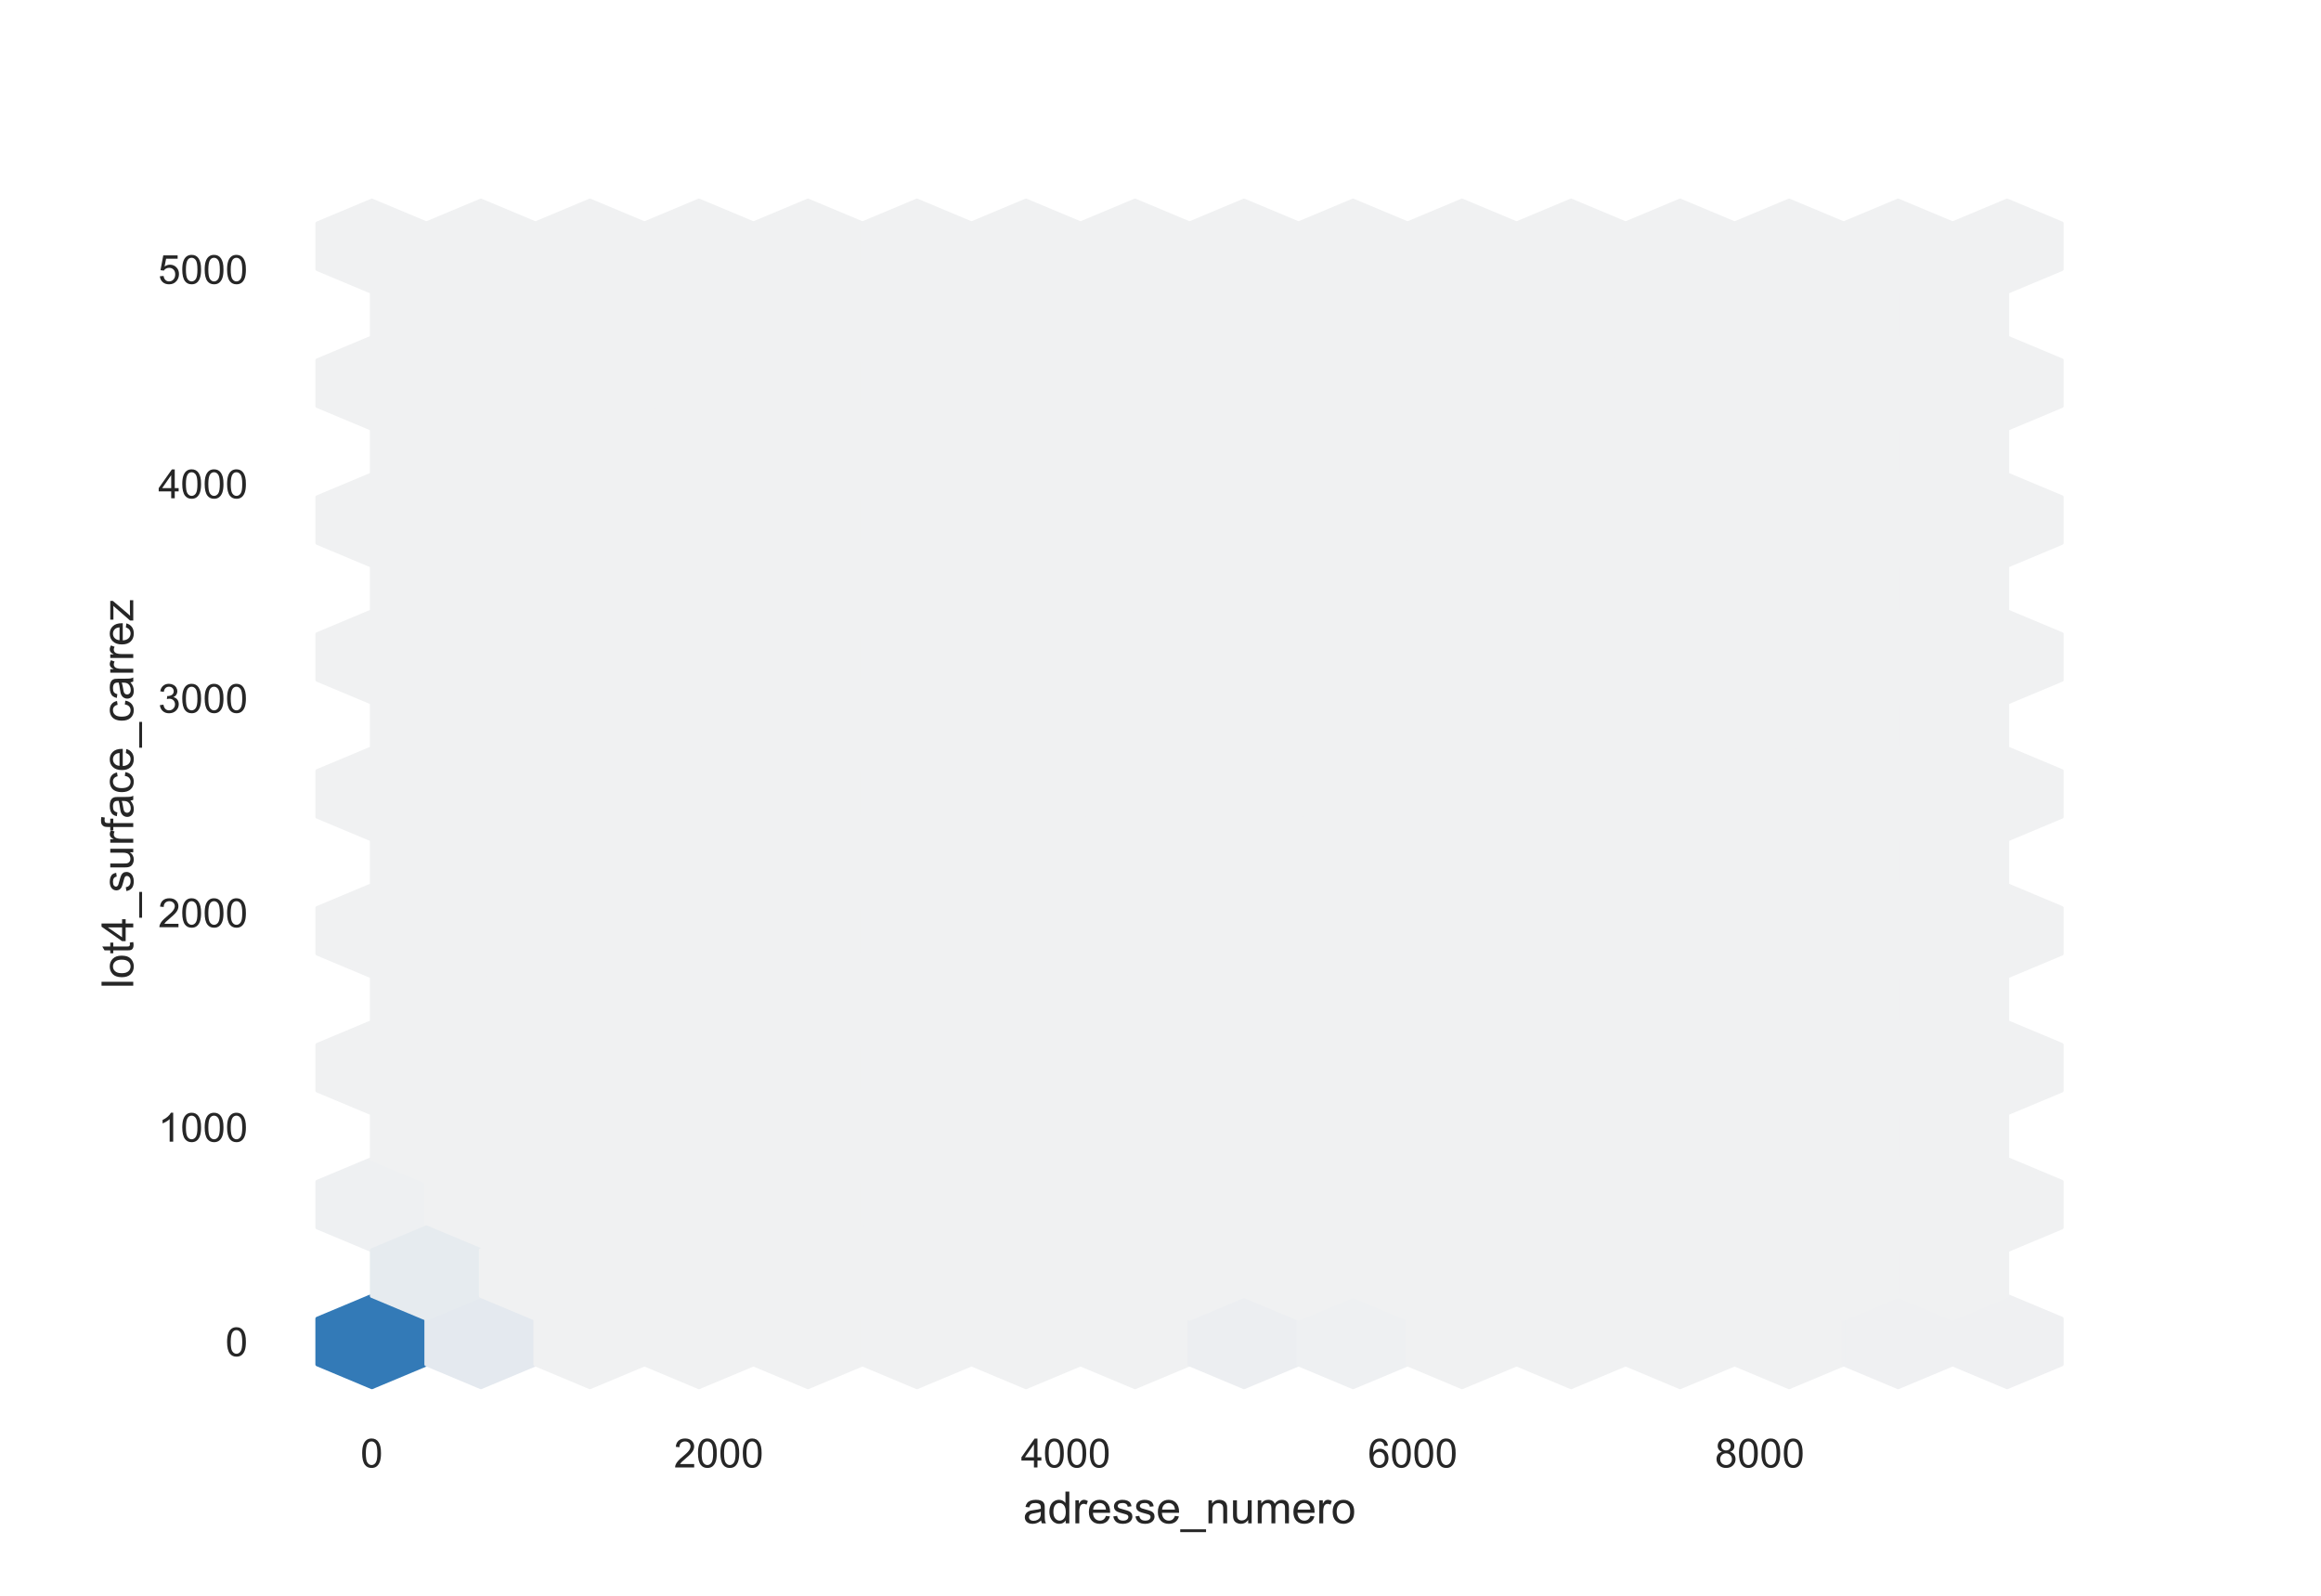 <?xml version="1.0" encoding="utf-8" standalone="no"?>
<!DOCTYPE svg PUBLIC "-//W3C//DTD SVG 1.1//EN"
  "http://www.w3.org/Graphics/SVG/1.1/DTD/svg11.dtd">
<!-- Created with matplotlib (https://matplotlib.org/) -->
<svg height="396pt" version="1.1" viewBox="0 0 576 396" width="576pt" xmlns="http://www.w3.org/2000/svg" xmlns:xlink="http://www.w3.org/1999/xlink">
 <defs>
  <style type="text/css">*{stroke-linecap:butt;stroke-linejoin:round;}</style>
 </defs>
 <g id="figure_1">
  <g id="patch_1">
   <path d="M 0 396 
L 576 396 
L 576 0 
L 0 0 
z
" style="fill:#ffffff;"/>
  </g>
  <g id="axes_1">
   <g id="patch_2">
    <path d="M 72 346.5 
L 518.4 346.5 
L 518.4 47.52 
L 72 47.52 
z
" style="fill:#ffffff;"/>
   </g>
   <g id="matplotlib.axis_1">
    <g id="xtick_1">
     <g id="text_1">
      <!-- 0 -->
      <g style="fill:#262626;" transform="translate(89.467 364.158)scale(0.1 -0.1)">
       <defs>
        <path d="M 4.156 35.297 
Q 4.156 48 6.766 55.734 
Q 9.375 63.484 14.516 67.672 
Q 19.672 71.875 27.484 71.875 
Q 33.25 71.875 37.594 69.547 
Q 41.938 67.234 44.766 62.859 
Q 47.609 58.5 49.219 52.219 
Q 50.828 45.953 50.828 35.297 
Q 50.828 22.703 48.234 14.969 
Q 45.656 7.234 40.5 3 
Q 35.359 -1.219 27.484 -1.219 
Q 17.141 -1.219 11.234 6.203 
Q 4.156 15.141 4.156 35.297 
z
M 13.188 35.297 
Q 13.188 17.672 17.312 11.828 
Q 21.438 6 27.484 6 
Q 33.547 6 37.672 11.859 
Q 41.797 17.719 41.797 35.297 
Q 41.797 52.984 37.672 58.781 
Q 33.547 64.594 27.391 64.594 
Q 21.344 64.594 17.719 59.469 
Q 13.188 52.938 13.188 35.297 
z
" id="ArialMT-48"/>
       </defs>
       <use xlink:href="#ArialMT-48"/>
      </g>
     </g>
    </g>
    <g id="xtick_2">
     <g id="text_2">
      <!-- 2000 -->
      <g style="fill:#262626;" transform="translate(167.241 364.158)scale(0.1 -0.1)">
       <defs>
        <path d="M 50.344 8.453 
L 50.344 0 
L 3.031 0 
Q 2.938 3.172 4.047 6.109 
Q 5.859 10.938 9.828 15.625 
Q 13.812 20.312 21.344 26.469 
Q 33.016 36.031 37.109 41.625 
Q 41.219 47.219 41.219 52.203 
Q 41.219 57.422 37.469 61 
Q 33.734 64.594 27.734 64.594 
Q 21.391 64.594 17.578 60.781 
Q 13.766 56.984 13.719 50.25 
L 4.688 51.172 
Q 5.609 61.281 11.656 66.578 
Q 17.719 71.875 27.938 71.875 
Q 38.234 71.875 44.234 66.156 
Q 50.25 60.453 50.25 52 
Q 50.25 47.703 48.484 43.547 
Q 46.734 39.406 42.656 34.812 
Q 38.578 30.219 29.109 22.219 
Q 21.188 15.578 18.938 13.203 
Q 16.703 10.844 15.234 8.453 
z
" id="ArialMT-50"/>
       </defs>
       <use xlink:href="#ArialMT-50"/>
       <use x="55.615" xlink:href="#ArialMT-48"/>
       <use x="111.23" xlink:href="#ArialMT-48"/>
       <use x="166.846" xlink:href="#ArialMT-48"/>
      </g>
     </g>
    </g>
    <g id="xtick_3">
     <g id="text_3">
      <!-- 4000 -->
      <g style="fill:#262626;" transform="translate(253.357 364.158)scale(0.1 -0.1)">
       <defs>
        <path d="M 32.328 0 
L 32.328 17.141 
L 1.266 17.141 
L 1.266 25.203 
L 33.938 71.578 
L 41.109 71.578 
L 41.109 25.203 
L 50.781 25.203 
L 50.781 17.141 
L 41.109 17.141 
L 41.109 0 
z
M 32.328 25.203 
L 32.328 57.469 
L 9.906 25.203 
z
" id="ArialMT-52"/>
       </defs>
       <use xlink:href="#ArialMT-52"/>
       <use x="55.615" xlink:href="#ArialMT-48"/>
       <use x="111.23" xlink:href="#ArialMT-48"/>
       <use x="166.846" xlink:href="#ArialMT-48"/>
      </g>
     </g>
    </g>
    <g id="xtick_4">
     <g id="text_4">
      <!-- 6000 -->
      <g style="fill:#262626;" transform="translate(339.472 364.158)scale(0.1 -0.1)">
       <defs>
        <path d="M 49.75 54.047 
L 41.016 53.375 
Q 39.844 58.547 37.703 60.891 
Q 34.125 64.656 28.906 64.656 
Q 24.703 64.656 21.531 62.312 
Q 17.391 59.281 14.984 53.469 
Q 12.594 47.656 12.5 36.922 
Q 15.672 41.75 20.266 44.094 
Q 24.859 46.438 29.891 46.438 
Q 38.672 46.438 44.844 39.969 
Q 51.031 33.5 51.031 23.25 
Q 51.031 16.5 48.125 10.719 
Q 45.219 4.938 40.141 1.859 
Q 35.062 -1.219 28.609 -1.219 
Q 17.625 -1.219 10.688 6.859 
Q 3.766 14.938 3.766 33.5 
Q 3.766 54.25 11.422 63.672 
Q 18.109 71.875 29.438 71.875 
Q 37.891 71.875 43.281 67.141 
Q 48.688 62.406 49.75 54.047 
z
M 13.875 23.188 
Q 13.875 18.656 15.797 14.5 
Q 17.719 10.359 21.188 8.172 
Q 24.656 6 28.469 6 
Q 34.031 6 38.031 10.484 
Q 42.047 14.984 42.047 22.703 
Q 42.047 30.125 38.078 34.391 
Q 34.125 38.672 28.125 38.672 
Q 22.172 38.672 18.016 34.391 
Q 13.875 30.125 13.875 23.188 
z
" id="ArialMT-54"/>
       </defs>
       <use xlink:href="#ArialMT-54"/>
       <use x="55.615" xlink:href="#ArialMT-48"/>
       <use x="111.23" xlink:href="#ArialMT-48"/>
       <use x="166.846" xlink:href="#ArialMT-48"/>
      </g>
     </g>
    </g>
    <g id="xtick_5">
     <g id="text_5">
      <!-- 8000 -->
      <g style="fill:#262626;" transform="translate(425.587 364.158)scale(0.1 -0.1)">
       <defs>
        <path d="M 17.672 38.812 
Q 12.203 40.828 9.562 44.531 
Q 6.938 48.25 6.938 53.422 
Q 6.938 61.234 12.547 66.547 
Q 18.172 71.875 27.484 71.875 
Q 36.859 71.875 42.578 66.422 
Q 48.297 60.984 48.297 53.172 
Q 48.297 48.188 45.672 44.5 
Q 43.062 40.828 37.75 38.812 
Q 44.344 36.672 47.781 31.875 
Q 51.219 27.094 51.219 20.453 
Q 51.219 11.281 44.719 5.031 
Q 38.234 -1.219 27.641 -1.219 
Q 17.047 -1.219 10.547 5.047 
Q 4.047 11.328 4.047 20.703 
Q 4.047 27.688 7.594 32.391 
Q 11.141 37.109 17.672 38.812 
z
M 15.922 53.719 
Q 15.922 48.641 19.188 45.406 
Q 22.469 42.188 27.688 42.188 
Q 32.766 42.188 36.016 45.375 
Q 39.266 48.578 39.266 53.219 
Q 39.266 58.062 35.906 61.359 
Q 32.562 64.656 27.594 64.656 
Q 22.562 64.656 19.234 61.422 
Q 15.922 58.203 15.922 53.719 
z
M 13.094 20.656 
Q 13.094 16.891 14.875 13.375 
Q 16.656 9.859 20.172 7.922 
Q 23.688 6 27.734 6 
Q 34.031 6 38.125 10.047 
Q 42.234 14.109 42.234 20.359 
Q 42.234 26.703 38.016 30.859 
Q 33.797 35.016 27.438 35.016 
Q 21.234 35.016 17.156 30.906 
Q 13.094 26.812 13.094 20.656 
z
" id="ArialMT-56"/>
       </defs>
       <use xlink:href="#ArialMT-56"/>
       <use x="55.615" xlink:href="#ArialMT-48"/>
       <use x="111.23" xlink:href="#ArialMT-48"/>
       <use x="166.846" xlink:href="#ArialMT-48"/>
      </g>
     </g>
    </g>
    <g id="text_6">
     <!-- adresse_numero -->
     <g style="fill:#262626;" transform="translate(253.929 378.019)scale(0.11 -0.11)">
      <defs>
       <path d="M 40.438 6.391 
Q 35.547 2.25 31.031 0.531 
Q 26.516 -1.172 21.344 -1.172 
Q 12.797 -1.172 8.203 3 
Q 3.609 7.172 3.609 13.672 
Q 3.609 17.484 5.344 20.625 
Q 7.078 23.781 9.891 25.688 
Q 12.703 27.594 16.219 28.562 
Q 18.797 29.25 24.031 29.891 
Q 34.672 31.156 39.703 32.906 
Q 39.75 34.719 39.75 35.203 
Q 39.75 40.578 37.25 42.781 
Q 33.891 45.75 27.25 45.75 
Q 21.047 45.75 18.094 43.578 
Q 15.141 41.406 13.719 35.891 
L 5.125 37.062 
Q 6.297 42.578 8.984 45.969 
Q 11.672 49.359 16.75 51.188 
Q 21.828 53.031 28.516 53.031 
Q 35.156 53.031 39.297 51.469 
Q 43.453 49.906 45.406 47.531 
Q 47.359 45.172 48.141 41.547 
Q 48.578 39.312 48.578 33.453 
L 48.578 21.734 
Q 48.578 9.469 49.141 6.219 
Q 49.703 2.984 51.375 0 
L 42.188 0 
Q 40.828 2.734 40.438 6.391 
z
M 39.703 26.031 
Q 34.906 24.078 25.344 22.703 
Q 19.922 21.922 17.672 20.938 
Q 15.438 19.969 14.203 18.094 
Q 12.984 16.219 12.984 13.922 
Q 12.984 10.406 15.641 8.062 
Q 18.312 5.719 23.438 5.719 
Q 28.516 5.719 32.469 7.938 
Q 36.422 10.156 38.281 14.016 
Q 39.703 17 39.703 22.797 
z
" id="ArialMT-97"/>
       <path d="M 40.234 0 
L 40.234 6.547 
Q 35.297 -1.172 25.734 -1.172 
Q 19.531 -1.172 14.328 2.25 
Q 9.125 5.672 6.266 11.797 
Q 3.422 17.922 3.422 25.875 
Q 3.422 33.641 6 39.969 
Q 8.594 46.297 13.766 49.656 
Q 18.953 53.031 25.344 53.031 
Q 30.031 53.031 33.688 51.047 
Q 37.359 49.078 39.656 45.906 
L 39.656 71.578 
L 48.391 71.578 
L 48.391 0 
z
M 12.453 25.875 
Q 12.453 15.922 16.641 10.984 
Q 20.844 6.062 26.562 6.062 
Q 32.328 6.062 36.344 10.766 
Q 40.375 15.484 40.375 25.141 
Q 40.375 35.797 36.266 40.766 
Q 32.172 45.75 26.172 45.75 
Q 20.312 45.75 16.375 40.969 
Q 12.453 36.188 12.453 25.875 
z
" id="ArialMT-100"/>
       <path d="M 6.5 0 
L 6.5 51.859 
L 14.406 51.859 
L 14.406 44 
Q 17.438 49.516 20 51.266 
Q 22.562 53.031 25.641 53.031 
Q 30.078 53.031 34.672 50.203 
L 31.641 42.047 
Q 28.422 43.953 25.203 43.953 
Q 22.312 43.953 20.016 42.219 
Q 17.719 40.484 16.75 37.406 
Q 15.281 32.719 15.281 27.156 
L 15.281 0 
z
" id="ArialMT-114"/>
       <path d="M 42.094 16.703 
L 51.172 15.578 
Q 49.031 7.625 43.219 3.219 
Q 37.406 -1.172 28.375 -1.172 
Q 17 -1.172 10.328 5.828 
Q 3.656 12.844 3.656 25.484 
Q 3.656 38.578 10.391 45.797 
Q 17.141 53.031 27.875 53.031 
Q 38.281 53.031 44.875 45.953 
Q 51.469 38.875 51.469 26.031 
Q 51.469 25.25 51.422 23.688 
L 12.75 23.688 
Q 13.234 15.141 17.578 10.594 
Q 21.922 6.062 28.422 6.062 
Q 33.25 6.062 36.672 8.594 
Q 40.094 11.141 42.094 16.703 
z
M 13.234 30.906 
L 42.188 30.906 
Q 41.609 37.453 38.875 40.719 
Q 34.672 45.797 27.984 45.797 
Q 21.922 45.797 17.797 41.75 
Q 13.672 37.703 13.234 30.906 
z
" id="ArialMT-101"/>
       <path d="M 3.078 15.484 
L 11.766 16.844 
Q 12.5 11.625 15.844 8.844 
Q 19.188 6.062 25.203 6.062 
Q 31.25 6.062 34.172 8.516 
Q 37.109 10.984 37.109 14.312 
Q 37.109 17.281 34.516 19 
Q 32.719 20.172 25.531 21.969 
Q 15.875 24.422 12.141 26.203 
Q 8.406 27.984 6.469 31.125 
Q 4.547 34.281 4.547 38.094 
Q 4.547 41.547 6.125 44.5 
Q 7.719 47.469 10.453 49.422 
Q 12.5 50.922 16.031 51.969 
Q 19.578 53.031 23.641 53.031 
Q 29.734 53.031 34.344 51.266 
Q 38.969 49.516 41.156 46.5 
Q 43.359 43.5 44.188 38.484 
L 35.594 37.312 
Q 35.016 41.312 32.203 43.547 
Q 29.391 45.797 24.266 45.797 
Q 18.219 45.797 15.625 43.797 
Q 13.031 41.797 13.031 39.109 
Q 13.031 37.406 14.109 36.031 
Q 15.188 34.625 17.484 33.688 
Q 18.797 33.203 25.25 31.453 
Q 34.578 28.953 38.25 27.359 
Q 41.938 25.781 44.031 22.75 
Q 46.141 19.734 46.141 15.234 
Q 46.141 10.844 43.578 6.953 
Q 41.016 3.078 36.172 0.953 
Q 31.344 -1.172 25.25 -1.172 
Q 15.141 -1.172 9.844 3.031 
Q 4.547 7.234 3.078 15.484 
z
" id="ArialMT-115"/>
       <path d="M -1.516 -19.875 
L -1.516 -13.531 
L 56.734 -13.531 
L 56.734 -19.875 
z
" id="ArialMT-95"/>
       <path d="M 6.594 0 
L 6.594 51.859 
L 14.5 51.859 
L 14.5 44.484 
Q 20.219 53.031 31 53.031 
Q 35.688 53.031 39.625 51.344 
Q 43.562 49.656 45.516 46.922 
Q 47.469 44.188 48.25 40.438 
Q 48.734 37.984 48.734 31.891 
L 48.734 0 
L 39.938 0 
L 39.938 31.547 
Q 39.938 36.922 38.906 39.578 
Q 37.891 42.234 35.281 43.812 
Q 32.672 45.406 29.156 45.406 
Q 23.531 45.406 19.453 41.844 
Q 15.375 38.281 15.375 28.328 
L 15.375 0 
z
" id="ArialMT-110"/>
       <path d="M 40.578 0 
L 40.578 7.625 
Q 34.516 -1.172 24.125 -1.172 
Q 19.531 -1.172 15.547 0.578 
Q 11.578 2.344 9.641 5 
Q 7.719 7.672 6.938 11.531 
Q 6.391 14.109 6.391 19.734 
L 6.391 51.859 
L 15.188 51.859 
L 15.188 23.094 
Q 15.188 16.219 15.719 13.812 
Q 16.547 10.359 19.234 8.375 
Q 21.922 6.391 25.875 6.391 
Q 29.828 6.391 33.297 8.422 
Q 36.766 10.453 38.203 13.938 
Q 39.656 17.438 39.656 24.078 
L 39.656 51.859 
L 48.438 51.859 
L 48.438 0 
z
" id="ArialMT-117"/>
       <path d="M 6.594 0 
L 6.594 51.859 
L 14.453 51.859 
L 14.453 44.578 
Q 16.891 48.391 20.938 50.703 
Q 25 53.031 30.172 53.031 
Q 35.938 53.031 39.625 50.641 
Q 43.312 48.25 44.828 43.953 
Q 50.984 53.031 60.844 53.031 
Q 68.562 53.031 72.703 48.75 
Q 76.859 44.484 76.859 35.594 
L 76.859 0 
L 68.109 0 
L 68.109 32.672 
Q 68.109 37.938 67.25 40.25 
Q 66.406 42.578 64.156 43.984 
Q 61.922 45.406 58.891 45.406 
Q 53.422 45.406 49.797 41.766 
Q 46.188 38.141 46.188 30.125 
L 46.188 0 
L 37.406 0 
L 37.406 33.688 
Q 37.406 39.547 35.25 42.469 
Q 33.109 45.406 28.219 45.406 
Q 24.516 45.406 21.359 43.453 
Q 18.219 41.5 16.797 37.734 
Q 15.375 33.984 15.375 26.906 
L 15.375 0 
z
" id="ArialMT-109"/>
       <path d="M 3.328 25.922 
Q 3.328 40.328 11.328 47.266 
Q 18.016 53.031 27.641 53.031 
Q 38.328 53.031 45.109 46.016 
Q 51.906 39.016 51.906 26.656 
Q 51.906 16.656 48.906 10.906 
Q 45.906 5.172 40.156 2 
Q 34.422 -1.172 27.641 -1.172 
Q 16.75 -1.172 10.031 5.812 
Q 3.328 12.797 3.328 25.922 
z
M 12.359 25.922 
Q 12.359 15.969 16.703 11.016 
Q 21.047 6.062 27.641 6.062 
Q 34.188 6.062 38.531 11.031 
Q 42.875 16.016 42.875 26.219 
Q 42.875 35.844 38.5 40.797 
Q 34.125 45.75 27.641 45.75 
Q 21.047 45.75 16.703 40.812 
Q 12.359 35.891 12.359 25.922 
z
" id="ArialMT-111"/>
      </defs>
      <use xlink:href="#ArialMT-97"/>
      <use x="55.615" xlink:href="#ArialMT-100"/>
      <use x="111.23" xlink:href="#ArialMT-114"/>
      <use x="144.531" xlink:href="#ArialMT-101"/>
      <use x="200.146" xlink:href="#ArialMT-115"/>
      <use x="250.146" xlink:href="#ArialMT-115"/>
      <use x="300.146" xlink:href="#ArialMT-101"/>
      <use x="355.762" xlink:href="#ArialMT-95"/>
      <use x="411.377" xlink:href="#ArialMT-110"/>
      <use x="466.992" xlink:href="#ArialMT-117"/>
      <use x="522.607" xlink:href="#ArialMT-109"/>
      <use x="605.908" xlink:href="#ArialMT-101"/>
      <use x="661.523" xlink:href="#ArialMT-114"/>
      <use x="694.824" xlink:href="#ArialMT-111"/>
     </g>
    </g>
   </g>
   <g id="matplotlib.axis_2">
    <g id="ytick_1">
     <g id="text_7">
      <!-- 0 -->
      <g style="fill:#262626;" transform="translate(55.939 336.542)scale(0.1 -0.1)">
       <use xlink:href="#ArialMT-48"/>
      </g>
     </g>
    </g>
    <g id="ytick_2">
     <g id="text_8">
      <!-- 1000 -->
      <g style="fill:#262626;" transform="translate(39.256 283.32)scale(0.1 -0.1)">
       <defs>
        <path d="M 37.25 0 
L 28.469 0 
L 28.469 56 
Q 25.297 52.984 20.141 49.953 
Q 14.984 46.922 10.891 45.406 
L 10.891 53.906 
Q 18.266 57.375 23.781 62.297 
Q 29.297 67.234 31.594 71.875 
L 37.25 71.875 
z
" id="ArialMT-49"/>
       </defs>
       <use xlink:href="#ArialMT-49"/>
       <use x="55.615" xlink:href="#ArialMT-48"/>
       <use x="111.23" xlink:href="#ArialMT-48"/>
       <use x="166.846" xlink:href="#ArialMT-48"/>
      </g>
     </g>
    </g>
    <g id="ytick_3">
     <g id="text_9">
      <!-- 2000 -->
      <g style="fill:#262626;" transform="translate(39.256 230.098)scale(0.1 -0.1)">
       <use xlink:href="#ArialMT-50"/>
       <use x="55.615" xlink:href="#ArialMT-48"/>
       <use x="111.23" xlink:href="#ArialMT-48"/>
       <use x="166.846" xlink:href="#ArialMT-48"/>
      </g>
     </g>
    </g>
    <g id="ytick_4">
     <g id="text_10">
      <!-- 3000 -->
      <g style="fill:#262626;" transform="translate(39.256 176.876)scale(0.1 -0.1)">
       <defs>
        <path d="M 4.203 18.891 
L 12.984 20.062 
Q 14.5 12.594 18.141 9.297 
Q 21.781 6 27 6 
Q 33.203 6 37.469 10.297 
Q 41.75 14.594 41.75 20.953 
Q 41.75 27 37.797 30.922 
Q 33.844 34.859 27.734 34.859 
Q 25.25 34.859 21.531 33.891 
L 22.516 41.609 
Q 23.391 41.5 23.922 41.5 
Q 29.547 41.5 34.031 44.422 
Q 38.531 47.359 38.531 53.469 
Q 38.531 58.297 35.25 61.469 
Q 31.984 64.656 26.812 64.656 
Q 21.688 64.656 18.266 61.422 
Q 14.844 58.203 13.875 51.766 
L 5.078 53.328 
Q 6.688 62.156 12.391 67.016 
Q 18.109 71.875 26.609 71.875 
Q 32.469 71.875 37.391 69.359 
Q 42.328 66.844 44.938 62.5 
Q 47.562 58.156 47.562 53.266 
Q 47.562 48.641 45.062 44.828 
Q 42.578 41.016 37.703 38.766 
Q 44.047 37.312 47.562 32.688 
Q 51.078 28.078 51.078 21.141 
Q 51.078 11.766 44.234 5.25 
Q 37.406 -1.266 26.953 -1.266 
Q 17.531 -1.266 11.297 4.344 
Q 5.078 9.969 4.203 18.891 
z
" id="ArialMT-51"/>
       </defs>
       <use xlink:href="#ArialMT-51"/>
       <use x="55.615" xlink:href="#ArialMT-48"/>
       <use x="111.23" xlink:href="#ArialMT-48"/>
       <use x="166.846" xlink:href="#ArialMT-48"/>
      </g>
     </g>
    </g>
    <g id="ytick_5">
     <g id="text_11">
      <!-- 4000 -->
      <g style="fill:#262626;" transform="translate(39.256 123.654)scale(0.1 -0.1)">
       <use xlink:href="#ArialMT-52"/>
       <use x="55.615" xlink:href="#ArialMT-48"/>
       <use x="111.23" xlink:href="#ArialMT-48"/>
       <use x="166.846" xlink:href="#ArialMT-48"/>
      </g>
     </g>
    </g>
    <g id="ytick_6">
     <g id="text_12">
      <!-- 5000 -->
      <g style="fill:#262626;" transform="translate(39.256 70.432)scale(0.1 -0.1)">
       <defs>
        <path d="M 4.156 18.75 
L 13.375 19.531 
Q 14.406 12.797 18.141 9.391 
Q 21.875 6 27.156 6 
Q 33.5 6 37.891 10.781 
Q 42.281 15.578 42.281 23.484 
Q 42.281 31 38.062 35.344 
Q 33.844 39.703 27 39.703 
Q 22.75 39.703 19.328 37.766 
Q 15.922 35.844 13.969 32.766 
L 5.719 33.844 
L 12.641 70.609 
L 48.25 70.609 
L 48.25 62.203 
L 19.672 62.203 
L 15.828 42.969 
Q 22.266 47.469 29.344 47.469 
Q 38.719 47.469 45.156 40.969 
Q 51.609 34.469 51.609 24.266 
Q 51.609 14.547 45.953 7.469 
Q 39.062 -1.219 27.156 -1.219 
Q 17.391 -1.219 11.203 4.25 
Q 5.031 9.719 4.156 18.75 
z
" id="ArialMT-53"/>
       </defs>
       <use xlink:href="#ArialMT-53"/>
       <use x="55.615" xlink:href="#ArialMT-48"/>
       <use x="111.23" xlink:href="#ArialMT-48"/>
       <use x="166.846" xlink:href="#ArialMT-48"/>
      </g>
     </g>
    </g>
    <g id="text_13">
     <!-- lot4_surface_carrez -->
     <g style="fill:#262626;" transform="translate(33.07 245.309)rotate(-90)scale(0.11 -0.11)">
      <defs>
       <path d="M 6.391 0 
L 6.391 71.578 
L 15.188 71.578 
L 15.188 0 
z
" id="ArialMT-108"/>
       <path d="M 25.781 7.859 
L 27.047 0.094 
Q 23.344 -0.688 20.406 -0.688 
Q 15.625 -0.688 12.984 0.828 
Q 10.359 2.344 9.281 4.812 
Q 8.203 7.281 8.203 15.188 
L 8.203 45.016 
L 1.766 45.016 
L 1.766 51.859 
L 8.203 51.859 
L 8.203 64.703 
L 16.938 69.969 
L 16.938 51.859 
L 25.781 51.859 
L 25.781 45.016 
L 16.938 45.016 
L 16.938 14.703 
Q 16.938 10.938 17.406 9.859 
Q 17.875 8.797 18.922 8.156 
Q 19.969 7.516 21.922 7.516 
Q 23.391 7.516 25.781 7.859 
z
" id="ArialMT-116"/>
       <path d="M 8.688 0 
L 8.688 45.016 
L 0.922 45.016 
L 0.922 51.859 
L 8.688 51.859 
L 8.688 57.375 
Q 8.688 62.594 9.625 65.141 
Q 10.891 68.562 14.078 70.672 
Q 17.281 72.797 23.047 72.797 
Q 26.766 72.797 31.25 71.922 
L 29.938 64.266 
Q 27.203 64.75 24.75 64.75 
Q 20.75 64.75 19.094 63.031 
Q 17.438 61.328 17.438 56.641 
L 17.438 51.859 
L 27.547 51.859 
L 27.547 45.016 
L 17.438 45.016 
L 17.438 0 
z
" id="ArialMT-102"/>
       <path d="M 40.438 19 
L 49.078 17.875 
Q 47.656 8.938 41.812 3.875 
Q 35.984 -1.172 27.484 -1.172 
Q 16.844 -1.172 10.375 5.781 
Q 3.906 12.75 3.906 25.734 
Q 3.906 34.125 6.688 40.422 
Q 9.469 46.734 15.156 49.875 
Q 20.844 53.031 27.547 53.031 
Q 35.984 53.031 41.359 48.75 
Q 46.734 44.484 48.25 36.625 
L 39.703 35.297 
Q 38.484 40.531 35.375 43.156 
Q 32.281 45.797 27.875 45.797 
Q 21.234 45.797 17.078 41.031 
Q 12.938 36.281 12.938 25.984 
Q 12.938 15.531 16.938 10.797 
Q 20.953 6.062 27.391 6.062 
Q 32.562 6.062 36.031 9.234 
Q 39.5 12.406 40.438 19 
z
" id="ArialMT-99"/>
       <path d="M 1.953 0 
L 1.953 7.125 
L 34.969 45.016 
Q 29.344 44.734 25.047 44.734 
L 3.906 44.734 
L 3.906 51.859 
L 46.297 51.859 
L 46.297 46.047 
L 18.219 13.141 
L 12.797 7.125 
Q 18.703 7.562 23.875 7.562 
L 47.859 7.562 
L 47.859 0 
z
" id="ArialMT-122"/>
      </defs>
      <use xlink:href="#ArialMT-108"/>
      <use x="22.217" xlink:href="#ArialMT-111"/>
      <use x="77.832" xlink:href="#ArialMT-116"/>
      <use x="105.615" xlink:href="#ArialMT-52"/>
      <use x="161.23" xlink:href="#ArialMT-95"/>
      <use x="216.846" xlink:href="#ArialMT-115"/>
      <use x="266.846" xlink:href="#ArialMT-117"/>
      <use x="322.461" xlink:href="#ArialMT-114"/>
      <use x="355.762" xlink:href="#ArialMT-102"/>
      <use x="383.545" xlink:href="#ArialMT-97"/>
      <use x="439.16" xlink:href="#ArialMT-99"/>
      <use x="489.16" xlink:href="#ArialMT-101"/>
      <use x="544.775" xlink:href="#ArialMT-95"/>
      <use x="600.391" xlink:href="#ArialMT-99"/>
      <use x="650.391" xlink:href="#ArialMT-97"/>
      <use x="706.006" xlink:href="#ArialMT-114"/>
      <use x="739.307" xlink:href="#ArialMT-114"/>
      <use x="772.607" xlink:href="#ArialMT-101"/>
      <use x="828.223" xlink:href="#ArialMT-122"/>
     </g>
    </g>
   </g>
   <g id="PolyCollection_1">
    <defs>
     <path d="M 105.775 -57.374 
L 105.775 -68.699 
L 92.248 -74.362 
L 78.721 -68.699 
L 78.721 -57.374 
L 92.248 -51.712 
z
" id="C0_0_bacbcf41bf"/>
    </defs>
    <g clip-path="url(#p6931678d08)">
     <use style="fill:#337ab7;stroke:#337ab7;" x="0.043" xlink:href="#C0_0_bacbcf41bf" y="395.947"/>
    </g>
    <g clip-path="url(#p6931678d08)">
     <use style="fill:#eef0f2;stroke:#eef0f2;" x="0.043" xlink:href="#C0_0_bacbcf41bf" y="361.972"/>
    </g>
    <g clip-path="url(#p6931678d08)">
     <use style="fill:#f0f1f2;stroke:#f0f1f2;" x="0.043" xlink:href="#C0_0_bacbcf41bf" y="327.997"/>
    </g>
    <g clip-path="url(#p6931678d08)">
     <use style="fill:#f0f1f2;stroke:#f0f1f2;" x="0.043" xlink:href="#C0_0_bacbcf41bf" y="294.022"/>
    </g>
    <g clip-path="url(#p6931678d08)">
     <use style="fill:#f0f1f2;stroke:#f0f1f2;" x="0.043" xlink:href="#C0_0_bacbcf41bf" y="260.047"/>
    </g>
    <g clip-path="url(#p6931678d08)">
     <use style="fill:#f0f1f2;stroke:#f0f1f2;" x="0.043" xlink:href="#C0_0_bacbcf41bf" y="226.072"/>
    </g>
    <g clip-path="url(#p6931678d08)">
     <use style="fill:#f0f1f2;stroke:#f0f1f2;" x="0.043" xlink:href="#C0_0_bacbcf41bf" y="192.097"/>
    </g>
    <g clip-path="url(#p6931678d08)">
     <use style="fill:#f0f1f2;stroke:#f0f1f2;" x="0.043" xlink:href="#C0_0_bacbcf41bf" y="158.122"/>
    </g>
    <g clip-path="url(#p6931678d08)">
     <use style="fill:#f0f1f2;stroke:#f0f1f2;" x="0.043" xlink:href="#C0_0_bacbcf41bf" y="124.147"/>
    </g>
    <g clip-path="url(#p6931678d08)">
     <use style="fill:#e4e9ef;stroke:#e4e9ef;" x="27.098" xlink:href="#C0_0_bacbcf41bf" y="395.947"/>
    </g>
    <g clip-path="url(#p6931678d08)">
     <use style="fill:#f0f1f2;stroke:#f0f1f2;" x="27.098" xlink:href="#C0_0_bacbcf41bf" y="361.972"/>
    </g>
    <g clip-path="url(#p6931678d08)">
     <use style="fill:#f0f1f2;stroke:#f0f1f2;" x="27.098" xlink:href="#C0_0_bacbcf41bf" y="327.997"/>
    </g>
    <g clip-path="url(#p6931678d08)">
     <use style="fill:#f0f1f2;stroke:#f0f1f2;" x="27.098" xlink:href="#C0_0_bacbcf41bf" y="294.022"/>
    </g>
    <g clip-path="url(#p6931678d08)">
     <use style="fill:#f0f1f2;stroke:#f0f1f2;" x="27.098" xlink:href="#C0_0_bacbcf41bf" y="260.047"/>
    </g>
    <g clip-path="url(#p6931678d08)">
     <use style="fill:#f0f1f2;stroke:#f0f1f2;" x="27.098" xlink:href="#C0_0_bacbcf41bf" y="226.072"/>
    </g>
    <g clip-path="url(#p6931678d08)">
     <use style="fill:#f0f1f2;stroke:#f0f1f2;" x="27.098" xlink:href="#C0_0_bacbcf41bf" y="192.097"/>
    </g>
    <g clip-path="url(#p6931678d08)">
     <use style="fill:#f0f1f2;stroke:#f0f1f2;" x="27.098" xlink:href="#C0_0_bacbcf41bf" y="158.122"/>
    </g>
    <g clip-path="url(#p6931678d08)">
     <use style="fill:#f0f1f2;stroke:#f0f1f2;" x="27.098" xlink:href="#C0_0_bacbcf41bf" y="124.147"/>
    </g>
    <g clip-path="url(#p6931678d08)">
     <use style="fill:#f0f1f2;stroke:#f0f1f2;" x="54.152" xlink:href="#C0_0_bacbcf41bf" y="395.947"/>
    </g>
    <g clip-path="url(#p6931678d08)">
     <use style="fill:#f0f1f2;stroke:#f0f1f2;" x="54.152" xlink:href="#C0_0_bacbcf41bf" y="361.972"/>
    </g>
    <g clip-path="url(#p6931678d08)">
     <use style="fill:#f0f1f2;stroke:#f0f1f2;" x="54.152" xlink:href="#C0_0_bacbcf41bf" y="327.997"/>
    </g>
    <g clip-path="url(#p6931678d08)">
     <use style="fill:#f0f1f2;stroke:#f0f1f2;" x="54.152" xlink:href="#C0_0_bacbcf41bf" y="294.022"/>
    </g>
    <g clip-path="url(#p6931678d08)">
     <use style="fill:#f0f1f2;stroke:#f0f1f2;" x="54.152" xlink:href="#C0_0_bacbcf41bf" y="260.047"/>
    </g>
    <g clip-path="url(#p6931678d08)">
     <use style="fill:#f0f1f2;stroke:#f0f1f2;" x="54.152" xlink:href="#C0_0_bacbcf41bf" y="226.072"/>
    </g>
    <g clip-path="url(#p6931678d08)">
     <use style="fill:#f0f1f2;stroke:#f0f1f2;" x="54.152" xlink:href="#C0_0_bacbcf41bf" y="192.097"/>
    </g>
    <g clip-path="url(#p6931678d08)">
     <use style="fill:#f0f1f2;stroke:#f0f1f2;" x="54.152" xlink:href="#C0_0_bacbcf41bf" y="158.122"/>
    </g>
    <g clip-path="url(#p6931678d08)">
     <use style="fill:#f0f1f2;stroke:#f0f1f2;" x="54.152" xlink:href="#C0_0_bacbcf41bf" y="124.147"/>
    </g>
    <g clip-path="url(#p6931678d08)">
     <use style="fill:#f0f1f2;stroke:#f0f1f2;" x="81.207" xlink:href="#C0_0_bacbcf41bf" y="395.947"/>
    </g>
    <g clip-path="url(#p6931678d08)">
     <use style="fill:#f0f1f2;stroke:#f0f1f2;" x="81.207" xlink:href="#C0_0_bacbcf41bf" y="361.972"/>
    </g>
    <g clip-path="url(#p6931678d08)">
     <use style="fill:#f0f1f2;stroke:#f0f1f2;" x="81.207" xlink:href="#C0_0_bacbcf41bf" y="327.997"/>
    </g>
    <g clip-path="url(#p6931678d08)">
     <use style="fill:#f0f1f2;stroke:#f0f1f2;" x="81.207" xlink:href="#C0_0_bacbcf41bf" y="294.022"/>
    </g>
    <g clip-path="url(#p6931678d08)">
     <use style="fill:#f0f1f2;stroke:#f0f1f2;" x="81.207" xlink:href="#C0_0_bacbcf41bf" y="260.047"/>
    </g>
    <g clip-path="url(#p6931678d08)">
     <use style="fill:#f0f1f2;stroke:#f0f1f2;" x="81.207" xlink:href="#C0_0_bacbcf41bf" y="226.072"/>
    </g>
    <g clip-path="url(#p6931678d08)">
     <use style="fill:#f0f1f2;stroke:#f0f1f2;" x="81.207" xlink:href="#C0_0_bacbcf41bf" y="192.097"/>
    </g>
    <g clip-path="url(#p6931678d08)">
     <use style="fill:#f0f1f2;stroke:#f0f1f2;" x="81.207" xlink:href="#C0_0_bacbcf41bf" y="158.122"/>
    </g>
    <g clip-path="url(#p6931678d08)">
     <use style="fill:#f0f1f2;stroke:#f0f1f2;" x="81.207" xlink:href="#C0_0_bacbcf41bf" y="124.147"/>
    </g>
    <g clip-path="url(#p6931678d08)">
     <use style="fill:#f0f1f2;stroke:#f0f1f2;" x="108.261" xlink:href="#C0_0_bacbcf41bf" y="395.947"/>
    </g>
    <g clip-path="url(#p6931678d08)">
     <use style="fill:#f0f1f2;stroke:#f0f1f2;" x="108.261" xlink:href="#C0_0_bacbcf41bf" y="361.972"/>
    </g>
    <g clip-path="url(#p6931678d08)">
     <use style="fill:#f0f1f2;stroke:#f0f1f2;" x="108.261" xlink:href="#C0_0_bacbcf41bf" y="327.997"/>
    </g>
    <g clip-path="url(#p6931678d08)">
     <use style="fill:#f0f1f2;stroke:#f0f1f2;" x="108.261" xlink:href="#C0_0_bacbcf41bf" y="294.022"/>
    </g>
    <g clip-path="url(#p6931678d08)">
     <use style="fill:#f0f1f2;stroke:#f0f1f2;" x="108.261" xlink:href="#C0_0_bacbcf41bf" y="260.047"/>
    </g>
    <g clip-path="url(#p6931678d08)">
     <use style="fill:#f0f1f2;stroke:#f0f1f2;" x="108.261" xlink:href="#C0_0_bacbcf41bf" y="226.072"/>
    </g>
    <g clip-path="url(#p6931678d08)">
     <use style="fill:#f0f1f2;stroke:#f0f1f2;" x="108.261" xlink:href="#C0_0_bacbcf41bf" y="192.097"/>
    </g>
    <g clip-path="url(#p6931678d08)">
     <use style="fill:#f0f1f2;stroke:#f0f1f2;" x="108.261" xlink:href="#C0_0_bacbcf41bf" y="158.122"/>
    </g>
    <g clip-path="url(#p6931678d08)">
     <use style="fill:#f0f1f2;stroke:#f0f1f2;" x="108.261" xlink:href="#C0_0_bacbcf41bf" y="124.147"/>
    </g>
    <g clip-path="url(#p6931678d08)">
     <use style="fill:#f0f1f2;stroke:#f0f1f2;" x="135.316" xlink:href="#C0_0_bacbcf41bf" y="395.947"/>
    </g>
    <g clip-path="url(#p6931678d08)">
     <use style="fill:#f0f1f2;stroke:#f0f1f2;" x="135.316" xlink:href="#C0_0_bacbcf41bf" y="361.972"/>
    </g>
    <g clip-path="url(#p6931678d08)">
     <use style="fill:#f0f1f2;stroke:#f0f1f2;" x="135.316" xlink:href="#C0_0_bacbcf41bf" y="327.997"/>
    </g>
    <g clip-path="url(#p6931678d08)">
     <use style="fill:#f0f1f2;stroke:#f0f1f2;" x="135.316" xlink:href="#C0_0_bacbcf41bf" y="294.022"/>
    </g>
    <g clip-path="url(#p6931678d08)">
     <use style="fill:#f0f1f2;stroke:#f0f1f2;" x="135.316" xlink:href="#C0_0_bacbcf41bf" y="260.047"/>
    </g>
    <g clip-path="url(#p6931678d08)">
     <use style="fill:#f0f1f2;stroke:#f0f1f2;" x="135.316" xlink:href="#C0_0_bacbcf41bf" y="226.072"/>
    </g>
    <g clip-path="url(#p6931678d08)">
     <use style="fill:#f0f1f2;stroke:#f0f1f2;" x="135.316" xlink:href="#C0_0_bacbcf41bf" y="192.097"/>
    </g>
    <g clip-path="url(#p6931678d08)">
     <use style="fill:#f0f1f2;stroke:#f0f1f2;" x="135.316" xlink:href="#C0_0_bacbcf41bf" y="158.122"/>
    </g>
    <g clip-path="url(#p6931678d08)">
     <use style="fill:#f0f1f2;stroke:#f0f1f2;" x="135.316" xlink:href="#C0_0_bacbcf41bf" y="124.147"/>
    </g>
    <g clip-path="url(#p6931678d08)">
     <use style="fill:#f0f1f2;stroke:#f0f1f2;" x="162.37" xlink:href="#C0_0_bacbcf41bf" y="395.947"/>
    </g>
    <g clip-path="url(#p6931678d08)">
     <use style="fill:#f0f1f2;stroke:#f0f1f2;" x="162.37" xlink:href="#C0_0_bacbcf41bf" y="361.972"/>
    </g>
    <g clip-path="url(#p6931678d08)">
     <use style="fill:#f0f1f2;stroke:#f0f1f2;" x="162.37" xlink:href="#C0_0_bacbcf41bf" y="327.997"/>
    </g>
    <g clip-path="url(#p6931678d08)">
     <use style="fill:#f0f1f2;stroke:#f0f1f2;" x="162.37" xlink:href="#C0_0_bacbcf41bf" y="294.022"/>
    </g>
    <g clip-path="url(#p6931678d08)">
     <use style="fill:#f0f1f2;stroke:#f0f1f2;" x="162.37" xlink:href="#C0_0_bacbcf41bf" y="260.047"/>
    </g>
    <g clip-path="url(#p6931678d08)">
     <use style="fill:#f0f1f2;stroke:#f0f1f2;" x="162.37" xlink:href="#C0_0_bacbcf41bf" y="226.072"/>
    </g>
    <g clip-path="url(#p6931678d08)">
     <use style="fill:#f0f1f2;stroke:#f0f1f2;" x="162.37" xlink:href="#C0_0_bacbcf41bf" y="192.097"/>
    </g>
    <g clip-path="url(#p6931678d08)">
     <use style="fill:#f0f1f2;stroke:#f0f1f2;" x="162.37" xlink:href="#C0_0_bacbcf41bf" y="158.122"/>
    </g>
    <g clip-path="url(#p6931678d08)">
     <use style="fill:#f0f1f2;stroke:#f0f1f2;" x="162.37" xlink:href="#C0_0_bacbcf41bf" y="124.147"/>
    </g>
    <g clip-path="url(#p6931678d08)">
     <use style="fill:#f0f1f2;stroke:#f0f1f2;" x="189.425" xlink:href="#C0_0_bacbcf41bf" y="395.947"/>
    </g>
    <g clip-path="url(#p6931678d08)">
     <use style="fill:#f0f1f2;stroke:#f0f1f2;" x="189.425" xlink:href="#C0_0_bacbcf41bf" y="361.972"/>
    </g>
    <g clip-path="url(#p6931678d08)">
     <use style="fill:#f0f1f2;stroke:#f0f1f2;" x="189.425" xlink:href="#C0_0_bacbcf41bf" y="327.997"/>
    </g>
    <g clip-path="url(#p6931678d08)">
     <use style="fill:#f0f1f2;stroke:#f0f1f2;" x="189.425" xlink:href="#C0_0_bacbcf41bf" y="294.022"/>
    </g>
    <g clip-path="url(#p6931678d08)">
     <use style="fill:#f0f1f2;stroke:#f0f1f2;" x="189.425" xlink:href="#C0_0_bacbcf41bf" y="260.047"/>
    </g>
    <g clip-path="url(#p6931678d08)">
     <use style="fill:#f0f1f2;stroke:#f0f1f2;" x="189.425" xlink:href="#C0_0_bacbcf41bf" y="226.072"/>
    </g>
    <g clip-path="url(#p6931678d08)">
     <use style="fill:#f0f1f2;stroke:#f0f1f2;" x="189.425" xlink:href="#C0_0_bacbcf41bf" y="192.097"/>
    </g>
    <g clip-path="url(#p6931678d08)">
     <use style="fill:#f0f1f2;stroke:#f0f1f2;" x="189.425" xlink:href="#C0_0_bacbcf41bf" y="158.122"/>
    </g>
    <g clip-path="url(#p6931678d08)">
     <use style="fill:#f0f1f2;stroke:#f0f1f2;" x="189.425" xlink:href="#C0_0_bacbcf41bf" y="124.147"/>
    </g>
    <g clip-path="url(#p6931678d08)">
     <use style="fill:#eceef1;stroke:#eceef1;" x="216.479" xlink:href="#C0_0_bacbcf41bf" y="395.947"/>
    </g>
    <g clip-path="url(#p6931678d08)">
     <use style="fill:#f0f1f2;stroke:#f0f1f2;" x="216.479" xlink:href="#C0_0_bacbcf41bf" y="361.972"/>
    </g>
    <g clip-path="url(#p6931678d08)">
     <use style="fill:#f0f1f2;stroke:#f0f1f2;" x="216.479" xlink:href="#C0_0_bacbcf41bf" y="327.997"/>
    </g>
    <g clip-path="url(#p6931678d08)">
     <use style="fill:#f0f1f2;stroke:#f0f1f2;" x="216.479" xlink:href="#C0_0_bacbcf41bf" y="294.022"/>
    </g>
    <g clip-path="url(#p6931678d08)">
     <use style="fill:#f0f1f2;stroke:#f0f1f2;" x="216.479" xlink:href="#C0_0_bacbcf41bf" y="260.047"/>
    </g>
    <g clip-path="url(#p6931678d08)">
     <use style="fill:#f0f1f2;stroke:#f0f1f2;" x="216.479" xlink:href="#C0_0_bacbcf41bf" y="226.072"/>
    </g>
    <g clip-path="url(#p6931678d08)">
     <use style="fill:#f0f1f2;stroke:#f0f1f2;" x="216.479" xlink:href="#C0_0_bacbcf41bf" y="192.097"/>
    </g>
    <g clip-path="url(#p6931678d08)">
     <use style="fill:#f0f1f2;stroke:#f0f1f2;" x="216.479" xlink:href="#C0_0_bacbcf41bf" y="158.122"/>
    </g>
    <g clip-path="url(#p6931678d08)">
     <use style="fill:#f0f1f2;stroke:#f0f1f2;" x="216.479" xlink:href="#C0_0_bacbcf41bf" y="124.147"/>
    </g>
    <g clip-path="url(#p6931678d08)">
     <use style="fill:#eef0f2;stroke:#eef0f2;" x="243.534" xlink:href="#C0_0_bacbcf41bf" y="395.947"/>
    </g>
    <g clip-path="url(#p6931678d08)">
     <use style="fill:#f0f1f2;stroke:#f0f1f2;" x="243.534" xlink:href="#C0_0_bacbcf41bf" y="361.972"/>
    </g>
    <g clip-path="url(#p6931678d08)">
     <use style="fill:#f0f1f2;stroke:#f0f1f2;" x="243.534" xlink:href="#C0_0_bacbcf41bf" y="327.997"/>
    </g>
    <g clip-path="url(#p6931678d08)">
     <use style="fill:#f0f1f2;stroke:#f0f1f2;" x="243.534" xlink:href="#C0_0_bacbcf41bf" y="294.022"/>
    </g>
    <g clip-path="url(#p6931678d08)">
     <use style="fill:#f0f1f2;stroke:#f0f1f2;" x="243.534" xlink:href="#C0_0_bacbcf41bf" y="260.047"/>
    </g>
    <g clip-path="url(#p6931678d08)">
     <use style="fill:#f0f1f2;stroke:#f0f1f2;" x="243.534" xlink:href="#C0_0_bacbcf41bf" y="226.072"/>
    </g>
    <g clip-path="url(#p6931678d08)">
     <use style="fill:#f0f1f2;stroke:#f0f1f2;" x="243.534" xlink:href="#C0_0_bacbcf41bf" y="192.097"/>
    </g>
    <g clip-path="url(#p6931678d08)">
     <use style="fill:#f0f1f2;stroke:#f0f1f2;" x="243.534" xlink:href="#C0_0_bacbcf41bf" y="158.122"/>
    </g>
    <g clip-path="url(#p6931678d08)">
     <use style="fill:#f0f1f2;stroke:#f0f1f2;" x="243.534" xlink:href="#C0_0_bacbcf41bf" y="124.147"/>
    </g>
    <g clip-path="url(#p6931678d08)">
     <use style="fill:#f0f1f2;stroke:#f0f1f2;" x="270.589" xlink:href="#C0_0_bacbcf41bf" y="395.947"/>
    </g>
    <g clip-path="url(#p6931678d08)">
     <use style="fill:#f0f1f2;stroke:#f0f1f2;" x="270.589" xlink:href="#C0_0_bacbcf41bf" y="361.972"/>
    </g>
    <g clip-path="url(#p6931678d08)">
     <use style="fill:#f0f1f2;stroke:#f0f1f2;" x="270.589" xlink:href="#C0_0_bacbcf41bf" y="327.997"/>
    </g>
    <g clip-path="url(#p6931678d08)">
     <use style="fill:#f0f1f2;stroke:#f0f1f2;" x="270.589" xlink:href="#C0_0_bacbcf41bf" y="294.022"/>
    </g>
    <g clip-path="url(#p6931678d08)">
     <use style="fill:#f0f1f2;stroke:#f0f1f2;" x="270.589" xlink:href="#C0_0_bacbcf41bf" y="260.047"/>
    </g>
    <g clip-path="url(#p6931678d08)">
     <use style="fill:#f0f1f2;stroke:#f0f1f2;" x="270.589" xlink:href="#C0_0_bacbcf41bf" y="226.072"/>
    </g>
    <g clip-path="url(#p6931678d08)">
     <use style="fill:#f0f1f2;stroke:#f0f1f2;" x="270.589" xlink:href="#C0_0_bacbcf41bf" y="192.097"/>
    </g>
    <g clip-path="url(#p6931678d08)">
     <use style="fill:#f0f1f2;stroke:#f0f1f2;" x="270.589" xlink:href="#C0_0_bacbcf41bf" y="158.122"/>
    </g>
    <g clip-path="url(#p6931678d08)">
     <use style="fill:#f0f1f2;stroke:#f0f1f2;" x="270.589" xlink:href="#C0_0_bacbcf41bf" y="124.147"/>
    </g>
    <g clip-path="url(#p6931678d08)">
     <use style="fill:#f0f1f2;stroke:#f0f1f2;" x="297.643" xlink:href="#C0_0_bacbcf41bf" y="395.947"/>
    </g>
    <g clip-path="url(#p6931678d08)">
     <use style="fill:#f0f1f2;stroke:#f0f1f2;" x="297.643" xlink:href="#C0_0_bacbcf41bf" y="361.972"/>
    </g>
    <g clip-path="url(#p6931678d08)">
     <use style="fill:#f0f1f2;stroke:#f0f1f2;" x="297.643" xlink:href="#C0_0_bacbcf41bf" y="327.997"/>
    </g>
    <g clip-path="url(#p6931678d08)">
     <use style="fill:#f0f1f2;stroke:#f0f1f2;" x="297.643" xlink:href="#C0_0_bacbcf41bf" y="294.022"/>
    </g>
    <g clip-path="url(#p6931678d08)">
     <use style="fill:#f0f1f2;stroke:#f0f1f2;" x="297.643" xlink:href="#C0_0_bacbcf41bf" y="260.047"/>
    </g>
    <g clip-path="url(#p6931678d08)">
     <use style="fill:#f0f1f2;stroke:#f0f1f2;" x="297.643" xlink:href="#C0_0_bacbcf41bf" y="226.072"/>
    </g>
    <g clip-path="url(#p6931678d08)">
     <use style="fill:#f0f1f2;stroke:#f0f1f2;" x="297.643" xlink:href="#C0_0_bacbcf41bf" y="192.097"/>
    </g>
    <g clip-path="url(#p6931678d08)">
     <use style="fill:#f0f1f2;stroke:#f0f1f2;" x="297.643" xlink:href="#C0_0_bacbcf41bf" y="158.122"/>
    </g>
    <g clip-path="url(#p6931678d08)">
     <use style="fill:#f0f1f2;stroke:#f0f1f2;" x="297.643" xlink:href="#C0_0_bacbcf41bf" y="124.147"/>
    </g>
    <g clip-path="url(#p6931678d08)">
     <use style="fill:#f0f1f2;stroke:#f0f1f2;" x="324.698" xlink:href="#C0_0_bacbcf41bf" y="395.947"/>
    </g>
    <g clip-path="url(#p6931678d08)">
     <use style="fill:#f0f1f2;stroke:#f0f1f2;" x="324.698" xlink:href="#C0_0_bacbcf41bf" y="361.972"/>
    </g>
    <g clip-path="url(#p6931678d08)">
     <use style="fill:#f0f1f2;stroke:#f0f1f2;" x="324.698" xlink:href="#C0_0_bacbcf41bf" y="327.997"/>
    </g>
    <g clip-path="url(#p6931678d08)">
     <use style="fill:#f0f1f2;stroke:#f0f1f2;" x="324.698" xlink:href="#C0_0_bacbcf41bf" y="294.022"/>
    </g>
    <g clip-path="url(#p6931678d08)">
     <use style="fill:#f0f1f2;stroke:#f0f1f2;" x="324.698" xlink:href="#C0_0_bacbcf41bf" y="260.047"/>
    </g>
    <g clip-path="url(#p6931678d08)">
     <use style="fill:#f0f1f2;stroke:#f0f1f2;" x="324.698" xlink:href="#C0_0_bacbcf41bf" y="226.072"/>
    </g>
    <g clip-path="url(#p6931678d08)">
     <use style="fill:#f0f1f2;stroke:#f0f1f2;" x="324.698" xlink:href="#C0_0_bacbcf41bf" y="192.097"/>
    </g>
    <g clip-path="url(#p6931678d08)">
     <use style="fill:#f0f1f2;stroke:#f0f1f2;" x="324.698" xlink:href="#C0_0_bacbcf41bf" y="158.122"/>
    </g>
    <g clip-path="url(#p6931678d08)">
     <use style="fill:#f0f1f2;stroke:#f0f1f2;" x="324.698" xlink:href="#C0_0_bacbcf41bf" y="124.147"/>
    </g>
    <g clip-path="url(#p6931678d08)">
     <use style="fill:#f0f1f2;stroke:#f0f1f2;" x="351.752" xlink:href="#C0_0_bacbcf41bf" y="395.947"/>
    </g>
    <g clip-path="url(#p6931678d08)">
     <use style="fill:#f0f1f2;stroke:#f0f1f2;" x="351.752" xlink:href="#C0_0_bacbcf41bf" y="361.972"/>
    </g>
    <g clip-path="url(#p6931678d08)">
     <use style="fill:#f0f1f2;stroke:#f0f1f2;" x="351.752" xlink:href="#C0_0_bacbcf41bf" y="327.997"/>
    </g>
    <g clip-path="url(#p6931678d08)">
     <use style="fill:#f0f1f2;stroke:#f0f1f2;" x="351.752" xlink:href="#C0_0_bacbcf41bf" y="294.022"/>
    </g>
    <g clip-path="url(#p6931678d08)">
     <use style="fill:#f0f1f2;stroke:#f0f1f2;" x="351.752" xlink:href="#C0_0_bacbcf41bf" y="260.047"/>
    </g>
    <g clip-path="url(#p6931678d08)">
     <use style="fill:#f0f1f2;stroke:#f0f1f2;" x="351.752" xlink:href="#C0_0_bacbcf41bf" y="226.072"/>
    </g>
    <g clip-path="url(#p6931678d08)">
     <use style="fill:#f0f1f2;stroke:#f0f1f2;" x="351.752" xlink:href="#C0_0_bacbcf41bf" y="192.097"/>
    </g>
    <g clip-path="url(#p6931678d08)">
     <use style="fill:#f0f1f2;stroke:#f0f1f2;" x="351.752" xlink:href="#C0_0_bacbcf41bf" y="158.122"/>
    </g>
    <g clip-path="url(#p6931678d08)">
     <use style="fill:#f0f1f2;stroke:#f0f1f2;" x="351.752" xlink:href="#C0_0_bacbcf41bf" y="124.147"/>
    </g>
    <g clip-path="url(#p6931678d08)">
     <use style="fill:#eff0f2;stroke:#eff0f2;" x="378.807" xlink:href="#C0_0_bacbcf41bf" y="395.947"/>
    </g>
    <g clip-path="url(#p6931678d08)">
     <use style="fill:#f0f1f2;stroke:#f0f1f2;" x="378.807" xlink:href="#C0_0_bacbcf41bf" y="361.972"/>
    </g>
    <g clip-path="url(#p6931678d08)">
     <use style="fill:#f0f1f2;stroke:#f0f1f2;" x="378.807" xlink:href="#C0_0_bacbcf41bf" y="327.997"/>
    </g>
    <g clip-path="url(#p6931678d08)">
     <use style="fill:#f0f1f2;stroke:#f0f1f2;" x="378.807" xlink:href="#C0_0_bacbcf41bf" y="294.022"/>
    </g>
    <g clip-path="url(#p6931678d08)">
     <use style="fill:#f0f1f2;stroke:#f0f1f2;" x="378.807" xlink:href="#C0_0_bacbcf41bf" y="260.047"/>
    </g>
    <g clip-path="url(#p6931678d08)">
     <use style="fill:#f0f1f2;stroke:#f0f1f2;" x="378.807" xlink:href="#C0_0_bacbcf41bf" y="226.072"/>
    </g>
    <g clip-path="url(#p6931678d08)">
     <use style="fill:#f0f1f2;stroke:#f0f1f2;" x="378.807" xlink:href="#C0_0_bacbcf41bf" y="192.097"/>
    </g>
    <g clip-path="url(#p6931678d08)">
     <use style="fill:#f0f1f2;stroke:#f0f1f2;" x="378.807" xlink:href="#C0_0_bacbcf41bf" y="158.122"/>
    </g>
    <g clip-path="url(#p6931678d08)">
     <use style="fill:#f0f1f2;stroke:#f0f1f2;" x="378.807" xlink:href="#C0_0_bacbcf41bf" y="124.147"/>
    </g>
    <g clip-path="url(#p6931678d08)">
     <use style="fill:#eff0f2;stroke:#eff0f2;" x="405.861" xlink:href="#C0_0_bacbcf41bf" y="395.947"/>
    </g>
    <g clip-path="url(#p6931678d08)">
     <use style="fill:#f0f1f2;stroke:#f0f1f2;" x="405.861" xlink:href="#C0_0_bacbcf41bf" y="361.972"/>
    </g>
    <g clip-path="url(#p6931678d08)">
     <use style="fill:#f0f1f2;stroke:#f0f1f2;" x="405.861" xlink:href="#C0_0_bacbcf41bf" y="327.997"/>
    </g>
    <g clip-path="url(#p6931678d08)">
     <use style="fill:#f0f1f2;stroke:#f0f1f2;" x="405.861" xlink:href="#C0_0_bacbcf41bf" y="294.022"/>
    </g>
    <g clip-path="url(#p6931678d08)">
     <use style="fill:#f0f1f2;stroke:#f0f1f2;" x="405.861" xlink:href="#C0_0_bacbcf41bf" y="260.047"/>
    </g>
    <g clip-path="url(#p6931678d08)">
     <use style="fill:#f0f1f2;stroke:#f0f1f2;" x="405.861" xlink:href="#C0_0_bacbcf41bf" y="226.072"/>
    </g>
    <g clip-path="url(#p6931678d08)">
     <use style="fill:#f0f1f2;stroke:#f0f1f2;" x="405.861" xlink:href="#C0_0_bacbcf41bf" y="192.097"/>
    </g>
    <g clip-path="url(#p6931678d08)">
     <use style="fill:#f0f1f2;stroke:#f0f1f2;" x="405.861" xlink:href="#C0_0_bacbcf41bf" y="158.122"/>
    </g>
    <g clip-path="url(#p6931678d08)">
     <use style="fill:#f0f1f2;stroke:#f0f1f2;" x="405.861" xlink:href="#C0_0_bacbcf41bf" y="124.147"/>
    </g>
    <g clip-path="url(#p6931678d08)">
     <use style="fill:#e6ebef;stroke:#e6ebef;" x="13.57" xlink:href="#C0_0_bacbcf41bf" y="378.959"/>
    </g>
    <g clip-path="url(#p6931678d08)">
     <use style="fill:#f0f1f2;stroke:#f0f1f2;" x="13.57" xlink:href="#C0_0_bacbcf41bf" y="344.984"/>
    </g>
    <g clip-path="url(#p6931678d08)">
     <use style="fill:#f0f1f2;stroke:#f0f1f2;" x="13.57" xlink:href="#C0_0_bacbcf41bf" y="311.009"/>
    </g>
    <g clip-path="url(#p6931678d08)">
     <use style="fill:#f0f1f2;stroke:#f0f1f2;" x="13.57" xlink:href="#C0_0_bacbcf41bf" y="277.034"/>
    </g>
    <g clip-path="url(#p6931678d08)">
     <use style="fill:#f0f1f2;stroke:#f0f1f2;" x="13.57" xlink:href="#C0_0_bacbcf41bf" y="243.059"/>
    </g>
    <g clip-path="url(#p6931678d08)">
     <use style="fill:#f0f1f2;stroke:#f0f1f2;" x="13.57" xlink:href="#C0_0_bacbcf41bf" y="209.084"/>
    </g>
    <g clip-path="url(#p6931678d08)">
     <use style="fill:#f0f1f2;stroke:#f0f1f2;" x="13.57" xlink:href="#C0_0_bacbcf41bf" y="175.109"/>
    </g>
    <g clip-path="url(#p6931678d08)">
     <use style="fill:#f0f1f2;stroke:#f0f1f2;" x="13.57" xlink:href="#C0_0_bacbcf41bf" y="141.134"/>
    </g>
    <g clip-path="url(#p6931678d08)">
     <use style="fill:#f0f1f2;stroke:#f0f1f2;" x="40.625" xlink:href="#C0_0_bacbcf41bf" y="378.959"/>
    </g>
    <g clip-path="url(#p6931678d08)">
     <use style="fill:#f0f1f2;stroke:#f0f1f2;" x="40.625" xlink:href="#C0_0_bacbcf41bf" y="344.984"/>
    </g>
    <g clip-path="url(#p6931678d08)">
     <use style="fill:#f0f1f2;stroke:#f0f1f2;" x="40.625" xlink:href="#C0_0_bacbcf41bf" y="311.009"/>
    </g>
    <g clip-path="url(#p6931678d08)">
     <use style="fill:#f0f1f2;stroke:#f0f1f2;" x="40.625" xlink:href="#C0_0_bacbcf41bf" y="277.034"/>
    </g>
    <g clip-path="url(#p6931678d08)">
     <use style="fill:#f0f1f2;stroke:#f0f1f2;" x="40.625" xlink:href="#C0_0_bacbcf41bf" y="243.059"/>
    </g>
    <g clip-path="url(#p6931678d08)">
     <use style="fill:#f0f1f2;stroke:#f0f1f2;" x="40.625" xlink:href="#C0_0_bacbcf41bf" y="209.084"/>
    </g>
    <g clip-path="url(#p6931678d08)">
     <use style="fill:#f0f1f2;stroke:#f0f1f2;" x="40.625" xlink:href="#C0_0_bacbcf41bf" y="175.109"/>
    </g>
    <g clip-path="url(#p6931678d08)">
     <use style="fill:#f0f1f2;stroke:#f0f1f2;" x="40.625" xlink:href="#C0_0_bacbcf41bf" y="141.134"/>
    </g>
    <g clip-path="url(#p6931678d08)">
     <use style="fill:#f0f1f2;stroke:#f0f1f2;" x="67.679" xlink:href="#C0_0_bacbcf41bf" y="378.959"/>
    </g>
    <g clip-path="url(#p6931678d08)">
     <use style="fill:#f0f1f2;stroke:#f0f1f2;" x="67.679" xlink:href="#C0_0_bacbcf41bf" y="344.984"/>
    </g>
    <g clip-path="url(#p6931678d08)">
     <use style="fill:#f0f1f2;stroke:#f0f1f2;" x="67.679" xlink:href="#C0_0_bacbcf41bf" y="311.009"/>
    </g>
    <g clip-path="url(#p6931678d08)">
     <use style="fill:#f0f1f2;stroke:#f0f1f2;" x="67.679" xlink:href="#C0_0_bacbcf41bf" y="277.034"/>
    </g>
    <g clip-path="url(#p6931678d08)">
     <use style="fill:#f0f1f2;stroke:#f0f1f2;" x="67.679" xlink:href="#C0_0_bacbcf41bf" y="243.059"/>
    </g>
    <g clip-path="url(#p6931678d08)">
     <use style="fill:#f0f1f2;stroke:#f0f1f2;" x="67.679" xlink:href="#C0_0_bacbcf41bf" y="209.084"/>
    </g>
    <g clip-path="url(#p6931678d08)">
     <use style="fill:#f0f1f2;stroke:#f0f1f2;" x="67.679" xlink:href="#C0_0_bacbcf41bf" y="175.109"/>
    </g>
    <g clip-path="url(#p6931678d08)">
     <use style="fill:#f0f1f2;stroke:#f0f1f2;" x="67.679" xlink:href="#C0_0_bacbcf41bf" y="141.134"/>
    </g>
    <g clip-path="url(#p6931678d08)">
     <use style="fill:#f0f1f2;stroke:#f0f1f2;" x="94.734" xlink:href="#C0_0_bacbcf41bf" y="378.959"/>
    </g>
    <g clip-path="url(#p6931678d08)">
     <use style="fill:#f0f1f2;stroke:#f0f1f2;" x="94.734" xlink:href="#C0_0_bacbcf41bf" y="344.984"/>
    </g>
    <g clip-path="url(#p6931678d08)">
     <use style="fill:#f0f1f2;stroke:#f0f1f2;" x="94.734" xlink:href="#C0_0_bacbcf41bf" y="311.009"/>
    </g>
    <g clip-path="url(#p6931678d08)">
     <use style="fill:#f0f1f2;stroke:#f0f1f2;" x="94.734" xlink:href="#C0_0_bacbcf41bf" y="277.034"/>
    </g>
    <g clip-path="url(#p6931678d08)">
     <use style="fill:#f0f1f2;stroke:#f0f1f2;" x="94.734" xlink:href="#C0_0_bacbcf41bf" y="243.059"/>
    </g>
    <g clip-path="url(#p6931678d08)">
     <use style="fill:#f0f1f2;stroke:#f0f1f2;" x="94.734" xlink:href="#C0_0_bacbcf41bf" y="209.084"/>
    </g>
    <g clip-path="url(#p6931678d08)">
     <use style="fill:#f0f1f2;stroke:#f0f1f2;" x="94.734" xlink:href="#C0_0_bacbcf41bf" y="175.109"/>
    </g>
    <g clip-path="url(#p6931678d08)">
     <use style="fill:#f0f1f2;stroke:#f0f1f2;" x="94.734" xlink:href="#C0_0_bacbcf41bf" y="141.134"/>
    </g>
    <g clip-path="url(#p6931678d08)">
     <use style="fill:#f0f1f2;stroke:#f0f1f2;" x="121.789" xlink:href="#C0_0_bacbcf41bf" y="378.959"/>
    </g>
    <g clip-path="url(#p6931678d08)">
     <use style="fill:#f0f1f2;stroke:#f0f1f2;" x="121.789" xlink:href="#C0_0_bacbcf41bf" y="344.984"/>
    </g>
    <g clip-path="url(#p6931678d08)">
     <use style="fill:#f0f1f2;stroke:#f0f1f2;" x="121.789" xlink:href="#C0_0_bacbcf41bf" y="311.009"/>
    </g>
    <g clip-path="url(#p6931678d08)">
     <use style="fill:#f0f1f2;stroke:#f0f1f2;" x="121.789" xlink:href="#C0_0_bacbcf41bf" y="277.034"/>
    </g>
    <g clip-path="url(#p6931678d08)">
     <use style="fill:#f0f1f2;stroke:#f0f1f2;" x="121.789" xlink:href="#C0_0_bacbcf41bf" y="243.059"/>
    </g>
    <g clip-path="url(#p6931678d08)">
     <use style="fill:#f0f1f2;stroke:#f0f1f2;" x="121.789" xlink:href="#C0_0_bacbcf41bf" y="209.084"/>
    </g>
    <g clip-path="url(#p6931678d08)">
     <use style="fill:#f0f1f2;stroke:#f0f1f2;" x="121.789" xlink:href="#C0_0_bacbcf41bf" y="175.109"/>
    </g>
    <g clip-path="url(#p6931678d08)">
     <use style="fill:#f0f1f2;stroke:#f0f1f2;" x="121.789" xlink:href="#C0_0_bacbcf41bf" y="141.134"/>
    </g>
    <g clip-path="url(#p6931678d08)">
     <use style="fill:#f0f1f2;stroke:#f0f1f2;" x="148.843" xlink:href="#C0_0_bacbcf41bf" y="378.959"/>
    </g>
    <g clip-path="url(#p6931678d08)">
     <use style="fill:#f0f1f2;stroke:#f0f1f2;" x="148.843" xlink:href="#C0_0_bacbcf41bf" y="344.984"/>
    </g>
    <g clip-path="url(#p6931678d08)">
     <use style="fill:#f0f1f2;stroke:#f0f1f2;" x="148.843" xlink:href="#C0_0_bacbcf41bf" y="311.009"/>
    </g>
    <g clip-path="url(#p6931678d08)">
     <use style="fill:#f0f1f2;stroke:#f0f1f2;" x="148.843" xlink:href="#C0_0_bacbcf41bf" y="277.034"/>
    </g>
    <g clip-path="url(#p6931678d08)">
     <use style="fill:#f0f1f2;stroke:#f0f1f2;" x="148.843" xlink:href="#C0_0_bacbcf41bf" y="243.059"/>
    </g>
    <g clip-path="url(#p6931678d08)">
     <use style="fill:#f0f1f2;stroke:#f0f1f2;" x="148.843" xlink:href="#C0_0_bacbcf41bf" y="209.084"/>
    </g>
    <g clip-path="url(#p6931678d08)">
     <use style="fill:#f0f1f2;stroke:#f0f1f2;" x="148.843" xlink:href="#C0_0_bacbcf41bf" y="175.109"/>
    </g>
    <g clip-path="url(#p6931678d08)">
     <use style="fill:#f0f1f2;stroke:#f0f1f2;" x="148.843" xlink:href="#C0_0_bacbcf41bf" y="141.134"/>
    </g>
    <g clip-path="url(#p6931678d08)">
     <use style="fill:#f0f1f2;stroke:#f0f1f2;" x="175.898" xlink:href="#C0_0_bacbcf41bf" y="378.959"/>
    </g>
    <g clip-path="url(#p6931678d08)">
     <use style="fill:#f0f1f2;stroke:#f0f1f2;" x="175.898" xlink:href="#C0_0_bacbcf41bf" y="344.984"/>
    </g>
    <g clip-path="url(#p6931678d08)">
     <use style="fill:#f0f1f2;stroke:#f0f1f2;" x="175.898" xlink:href="#C0_0_bacbcf41bf" y="311.009"/>
    </g>
    <g clip-path="url(#p6931678d08)">
     <use style="fill:#f0f1f2;stroke:#f0f1f2;" x="175.898" xlink:href="#C0_0_bacbcf41bf" y="277.034"/>
    </g>
    <g clip-path="url(#p6931678d08)">
     <use style="fill:#f0f1f2;stroke:#f0f1f2;" x="175.898" xlink:href="#C0_0_bacbcf41bf" y="243.059"/>
    </g>
    <g clip-path="url(#p6931678d08)">
     <use style="fill:#f0f1f2;stroke:#f0f1f2;" x="175.898" xlink:href="#C0_0_bacbcf41bf" y="209.084"/>
    </g>
    <g clip-path="url(#p6931678d08)">
     <use style="fill:#f0f1f2;stroke:#f0f1f2;" x="175.898" xlink:href="#C0_0_bacbcf41bf" y="175.109"/>
    </g>
    <g clip-path="url(#p6931678d08)">
     <use style="fill:#f0f1f2;stroke:#f0f1f2;" x="175.898" xlink:href="#C0_0_bacbcf41bf" y="141.134"/>
    </g>
    <g clip-path="url(#p6931678d08)">
     <use style="fill:#f0f1f2;stroke:#f0f1f2;" x="202.952" xlink:href="#C0_0_bacbcf41bf" y="378.959"/>
    </g>
    <g clip-path="url(#p6931678d08)">
     <use style="fill:#f0f1f2;stroke:#f0f1f2;" x="202.952" xlink:href="#C0_0_bacbcf41bf" y="344.984"/>
    </g>
    <g clip-path="url(#p6931678d08)">
     <use style="fill:#f0f1f2;stroke:#f0f1f2;" x="202.952" xlink:href="#C0_0_bacbcf41bf" y="311.009"/>
    </g>
    <g clip-path="url(#p6931678d08)">
     <use style="fill:#f0f1f2;stroke:#f0f1f2;" x="202.952" xlink:href="#C0_0_bacbcf41bf" y="277.034"/>
    </g>
    <g clip-path="url(#p6931678d08)">
     <use style="fill:#f0f1f2;stroke:#f0f1f2;" x="202.952" xlink:href="#C0_0_bacbcf41bf" y="243.059"/>
    </g>
    <g clip-path="url(#p6931678d08)">
     <use style="fill:#f0f1f2;stroke:#f0f1f2;" x="202.952" xlink:href="#C0_0_bacbcf41bf" y="209.084"/>
    </g>
    <g clip-path="url(#p6931678d08)">
     <use style="fill:#f0f1f2;stroke:#f0f1f2;" x="202.952" xlink:href="#C0_0_bacbcf41bf" y="175.109"/>
    </g>
    <g clip-path="url(#p6931678d08)">
     <use style="fill:#f0f1f2;stroke:#f0f1f2;" x="202.952" xlink:href="#C0_0_bacbcf41bf" y="141.134"/>
    </g>
    <g clip-path="url(#p6931678d08)">
     <use style="fill:#f0f1f2;stroke:#f0f1f2;" x="230.007" xlink:href="#C0_0_bacbcf41bf" y="378.959"/>
    </g>
    <g clip-path="url(#p6931678d08)">
     <use style="fill:#f0f1f2;stroke:#f0f1f2;" x="230.007" xlink:href="#C0_0_bacbcf41bf" y="344.984"/>
    </g>
    <g clip-path="url(#p6931678d08)">
     <use style="fill:#f0f1f2;stroke:#f0f1f2;" x="230.007" xlink:href="#C0_0_bacbcf41bf" y="311.009"/>
    </g>
    <g clip-path="url(#p6931678d08)">
     <use style="fill:#f0f1f2;stroke:#f0f1f2;" x="230.007" xlink:href="#C0_0_bacbcf41bf" y="277.034"/>
    </g>
    <g clip-path="url(#p6931678d08)">
     <use style="fill:#f0f1f2;stroke:#f0f1f2;" x="230.007" xlink:href="#C0_0_bacbcf41bf" y="243.059"/>
    </g>
    <g clip-path="url(#p6931678d08)">
     <use style="fill:#f0f1f2;stroke:#f0f1f2;" x="230.007" xlink:href="#C0_0_bacbcf41bf" y="209.084"/>
    </g>
    <g clip-path="url(#p6931678d08)">
     <use style="fill:#f0f1f2;stroke:#f0f1f2;" x="230.007" xlink:href="#C0_0_bacbcf41bf" y="175.109"/>
    </g>
    <g clip-path="url(#p6931678d08)">
     <use style="fill:#f0f1f2;stroke:#f0f1f2;" x="230.007" xlink:href="#C0_0_bacbcf41bf" y="141.134"/>
    </g>
    <g clip-path="url(#p6931678d08)">
     <use style="fill:#f0f1f2;stroke:#f0f1f2;" x="257.061" xlink:href="#C0_0_bacbcf41bf" y="378.959"/>
    </g>
    <g clip-path="url(#p6931678d08)">
     <use style="fill:#f0f1f2;stroke:#f0f1f2;" x="257.061" xlink:href="#C0_0_bacbcf41bf" y="344.984"/>
    </g>
    <g clip-path="url(#p6931678d08)">
     <use style="fill:#f0f1f2;stroke:#f0f1f2;" x="257.061" xlink:href="#C0_0_bacbcf41bf" y="311.009"/>
    </g>
    <g clip-path="url(#p6931678d08)">
     <use style="fill:#f0f1f2;stroke:#f0f1f2;" x="257.061" xlink:href="#C0_0_bacbcf41bf" y="277.034"/>
    </g>
    <g clip-path="url(#p6931678d08)">
     <use style="fill:#f0f1f2;stroke:#f0f1f2;" x="257.061" xlink:href="#C0_0_bacbcf41bf" y="243.059"/>
    </g>
    <g clip-path="url(#p6931678d08)">
     <use style="fill:#f0f1f2;stroke:#f0f1f2;" x="257.061" xlink:href="#C0_0_bacbcf41bf" y="209.084"/>
    </g>
    <g clip-path="url(#p6931678d08)">
     <use style="fill:#f0f1f2;stroke:#f0f1f2;" x="257.061" xlink:href="#C0_0_bacbcf41bf" y="175.109"/>
    </g>
    <g clip-path="url(#p6931678d08)">
     <use style="fill:#f0f1f2;stroke:#f0f1f2;" x="257.061" xlink:href="#C0_0_bacbcf41bf" y="141.134"/>
    </g>
    <g clip-path="url(#p6931678d08)">
     <use style="fill:#f0f1f2;stroke:#f0f1f2;" x="284.116" xlink:href="#C0_0_bacbcf41bf" y="378.959"/>
    </g>
    <g clip-path="url(#p6931678d08)">
     <use style="fill:#f0f1f2;stroke:#f0f1f2;" x="284.116" xlink:href="#C0_0_bacbcf41bf" y="344.984"/>
    </g>
    <g clip-path="url(#p6931678d08)">
     <use style="fill:#f0f1f2;stroke:#f0f1f2;" x="284.116" xlink:href="#C0_0_bacbcf41bf" y="311.009"/>
    </g>
    <g clip-path="url(#p6931678d08)">
     <use style="fill:#f0f1f2;stroke:#f0f1f2;" x="284.116" xlink:href="#C0_0_bacbcf41bf" y="277.034"/>
    </g>
    <g clip-path="url(#p6931678d08)">
     <use style="fill:#f0f1f2;stroke:#f0f1f2;" x="284.116" xlink:href="#C0_0_bacbcf41bf" y="243.059"/>
    </g>
    <g clip-path="url(#p6931678d08)">
     <use style="fill:#f0f1f2;stroke:#f0f1f2;" x="284.116" xlink:href="#C0_0_bacbcf41bf" y="209.084"/>
    </g>
    <g clip-path="url(#p6931678d08)">
     <use style="fill:#f0f1f2;stroke:#f0f1f2;" x="284.116" xlink:href="#C0_0_bacbcf41bf" y="175.109"/>
    </g>
    <g clip-path="url(#p6931678d08)">
     <use style="fill:#f0f1f2;stroke:#f0f1f2;" x="284.116" xlink:href="#C0_0_bacbcf41bf" y="141.134"/>
    </g>
    <g clip-path="url(#p6931678d08)">
     <use style="fill:#f0f1f2;stroke:#f0f1f2;" x="311.17" xlink:href="#C0_0_bacbcf41bf" y="378.959"/>
    </g>
    <g clip-path="url(#p6931678d08)">
     <use style="fill:#f0f1f2;stroke:#f0f1f2;" x="311.17" xlink:href="#C0_0_bacbcf41bf" y="344.984"/>
    </g>
    <g clip-path="url(#p6931678d08)">
     <use style="fill:#f0f1f2;stroke:#f0f1f2;" x="311.17" xlink:href="#C0_0_bacbcf41bf" y="311.009"/>
    </g>
    <g clip-path="url(#p6931678d08)">
     <use style="fill:#f0f1f2;stroke:#f0f1f2;" x="311.17" xlink:href="#C0_0_bacbcf41bf" y="277.034"/>
    </g>
    <g clip-path="url(#p6931678d08)">
     <use style="fill:#f0f1f2;stroke:#f0f1f2;" x="311.17" xlink:href="#C0_0_bacbcf41bf" y="243.059"/>
    </g>
    <g clip-path="url(#p6931678d08)">
     <use style="fill:#f0f1f2;stroke:#f0f1f2;" x="311.17" xlink:href="#C0_0_bacbcf41bf" y="209.084"/>
    </g>
    <g clip-path="url(#p6931678d08)">
     <use style="fill:#f0f1f2;stroke:#f0f1f2;" x="311.17" xlink:href="#C0_0_bacbcf41bf" y="175.109"/>
    </g>
    <g clip-path="url(#p6931678d08)">
     <use style="fill:#f0f1f2;stroke:#f0f1f2;" x="311.17" xlink:href="#C0_0_bacbcf41bf" y="141.134"/>
    </g>
    <g clip-path="url(#p6931678d08)">
     <use style="fill:#f0f1f2;stroke:#f0f1f2;" x="338.225" xlink:href="#C0_0_bacbcf41bf" y="378.959"/>
    </g>
    <g clip-path="url(#p6931678d08)">
     <use style="fill:#f0f1f2;stroke:#f0f1f2;" x="338.225" xlink:href="#C0_0_bacbcf41bf" y="344.984"/>
    </g>
    <g clip-path="url(#p6931678d08)">
     <use style="fill:#f0f1f2;stroke:#f0f1f2;" x="338.225" xlink:href="#C0_0_bacbcf41bf" y="311.009"/>
    </g>
    <g clip-path="url(#p6931678d08)">
     <use style="fill:#f0f1f2;stroke:#f0f1f2;" x="338.225" xlink:href="#C0_0_bacbcf41bf" y="277.034"/>
    </g>
    <g clip-path="url(#p6931678d08)">
     <use style="fill:#f0f1f2;stroke:#f0f1f2;" x="338.225" xlink:href="#C0_0_bacbcf41bf" y="243.059"/>
    </g>
    <g clip-path="url(#p6931678d08)">
     <use style="fill:#f0f1f2;stroke:#f0f1f2;" x="338.225" xlink:href="#C0_0_bacbcf41bf" y="209.084"/>
    </g>
    <g clip-path="url(#p6931678d08)">
     <use style="fill:#f0f1f2;stroke:#f0f1f2;" x="338.225" xlink:href="#C0_0_bacbcf41bf" y="175.109"/>
    </g>
    <g clip-path="url(#p6931678d08)">
     <use style="fill:#f0f1f2;stroke:#f0f1f2;" x="338.225" xlink:href="#C0_0_bacbcf41bf" y="141.134"/>
    </g>
    <g clip-path="url(#p6931678d08)">
     <use style="fill:#f0f1f2;stroke:#f0f1f2;" x="365.279" xlink:href="#C0_0_bacbcf41bf" y="378.959"/>
    </g>
    <g clip-path="url(#p6931678d08)">
     <use style="fill:#f0f1f2;stroke:#f0f1f2;" x="365.279" xlink:href="#C0_0_bacbcf41bf" y="344.984"/>
    </g>
    <g clip-path="url(#p6931678d08)">
     <use style="fill:#f0f1f2;stroke:#f0f1f2;" x="365.279" xlink:href="#C0_0_bacbcf41bf" y="311.009"/>
    </g>
    <g clip-path="url(#p6931678d08)">
     <use style="fill:#f0f1f2;stroke:#f0f1f2;" x="365.279" xlink:href="#C0_0_bacbcf41bf" y="277.034"/>
    </g>
    <g clip-path="url(#p6931678d08)">
     <use style="fill:#f0f1f2;stroke:#f0f1f2;" x="365.279" xlink:href="#C0_0_bacbcf41bf" y="243.059"/>
    </g>
    <g clip-path="url(#p6931678d08)">
     <use style="fill:#f0f1f2;stroke:#f0f1f2;" x="365.279" xlink:href="#C0_0_bacbcf41bf" y="209.084"/>
    </g>
    <g clip-path="url(#p6931678d08)">
     <use style="fill:#f0f1f2;stroke:#f0f1f2;" x="365.279" xlink:href="#C0_0_bacbcf41bf" y="175.109"/>
    </g>
    <g clip-path="url(#p6931678d08)">
     <use style="fill:#f0f1f2;stroke:#f0f1f2;" x="365.279" xlink:href="#C0_0_bacbcf41bf" y="141.134"/>
    </g>
    <g clip-path="url(#p6931678d08)">
     <use style="fill:#f0f1f2;stroke:#f0f1f2;" x="392.334" xlink:href="#C0_0_bacbcf41bf" y="378.959"/>
    </g>
    <g clip-path="url(#p6931678d08)">
     <use style="fill:#f0f1f2;stroke:#f0f1f2;" x="392.334" xlink:href="#C0_0_bacbcf41bf" y="344.984"/>
    </g>
    <g clip-path="url(#p6931678d08)">
     <use style="fill:#f0f1f2;stroke:#f0f1f2;" x="392.334" xlink:href="#C0_0_bacbcf41bf" y="311.009"/>
    </g>
    <g clip-path="url(#p6931678d08)">
     <use style="fill:#f0f1f2;stroke:#f0f1f2;" x="392.334" xlink:href="#C0_0_bacbcf41bf" y="277.034"/>
    </g>
    <g clip-path="url(#p6931678d08)">
     <use style="fill:#f0f1f2;stroke:#f0f1f2;" x="392.334" xlink:href="#C0_0_bacbcf41bf" y="243.059"/>
    </g>
    <g clip-path="url(#p6931678d08)">
     <use style="fill:#f0f1f2;stroke:#f0f1f2;" x="392.334" xlink:href="#C0_0_bacbcf41bf" y="209.084"/>
    </g>
    <g clip-path="url(#p6931678d08)">
     <use style="fill:#f0f1f2;stroke:#f0f1f2;" x="392.334" xlink:href="#C0_0_bacbcf41bf" y="175.109"/>
    </g>
    <g clip-path="url(#p6931678d08)">
     <use style="fill:#f0f1f2;stroke:#f0f1f2;" x="392.334" xlink:href="#C0_0_bacbcf41bf" y="141.134"/>
    </g>
   </g>
   <g id="patch_3">
    <path d="M 72 346.5 
L 72 47.52 
" style="fill:none;"/>
   </g>
   <g id="patch_4">
    <path d="M 518.4 346.5 
L 518.4 47.52 
" style="fill:none;"/>
   </g>
   <g id="patch_5">
    <path d="M 72 346.5 
L 518.4 346.5 
" style="fill:none;"/>
   </g>
   <g id="patch_6">
    <path d="M 72 47.52 
L 518.4 47.52 
" style="fill:none;"/>
   </g>
  </g>
 </g>
 <defs>
  <clipPath id="p6931678d08">
   <rect height="298.98" width="446.4" x="72" y="47.52"/>
  </clipPath>
 </defs>
</svg>
